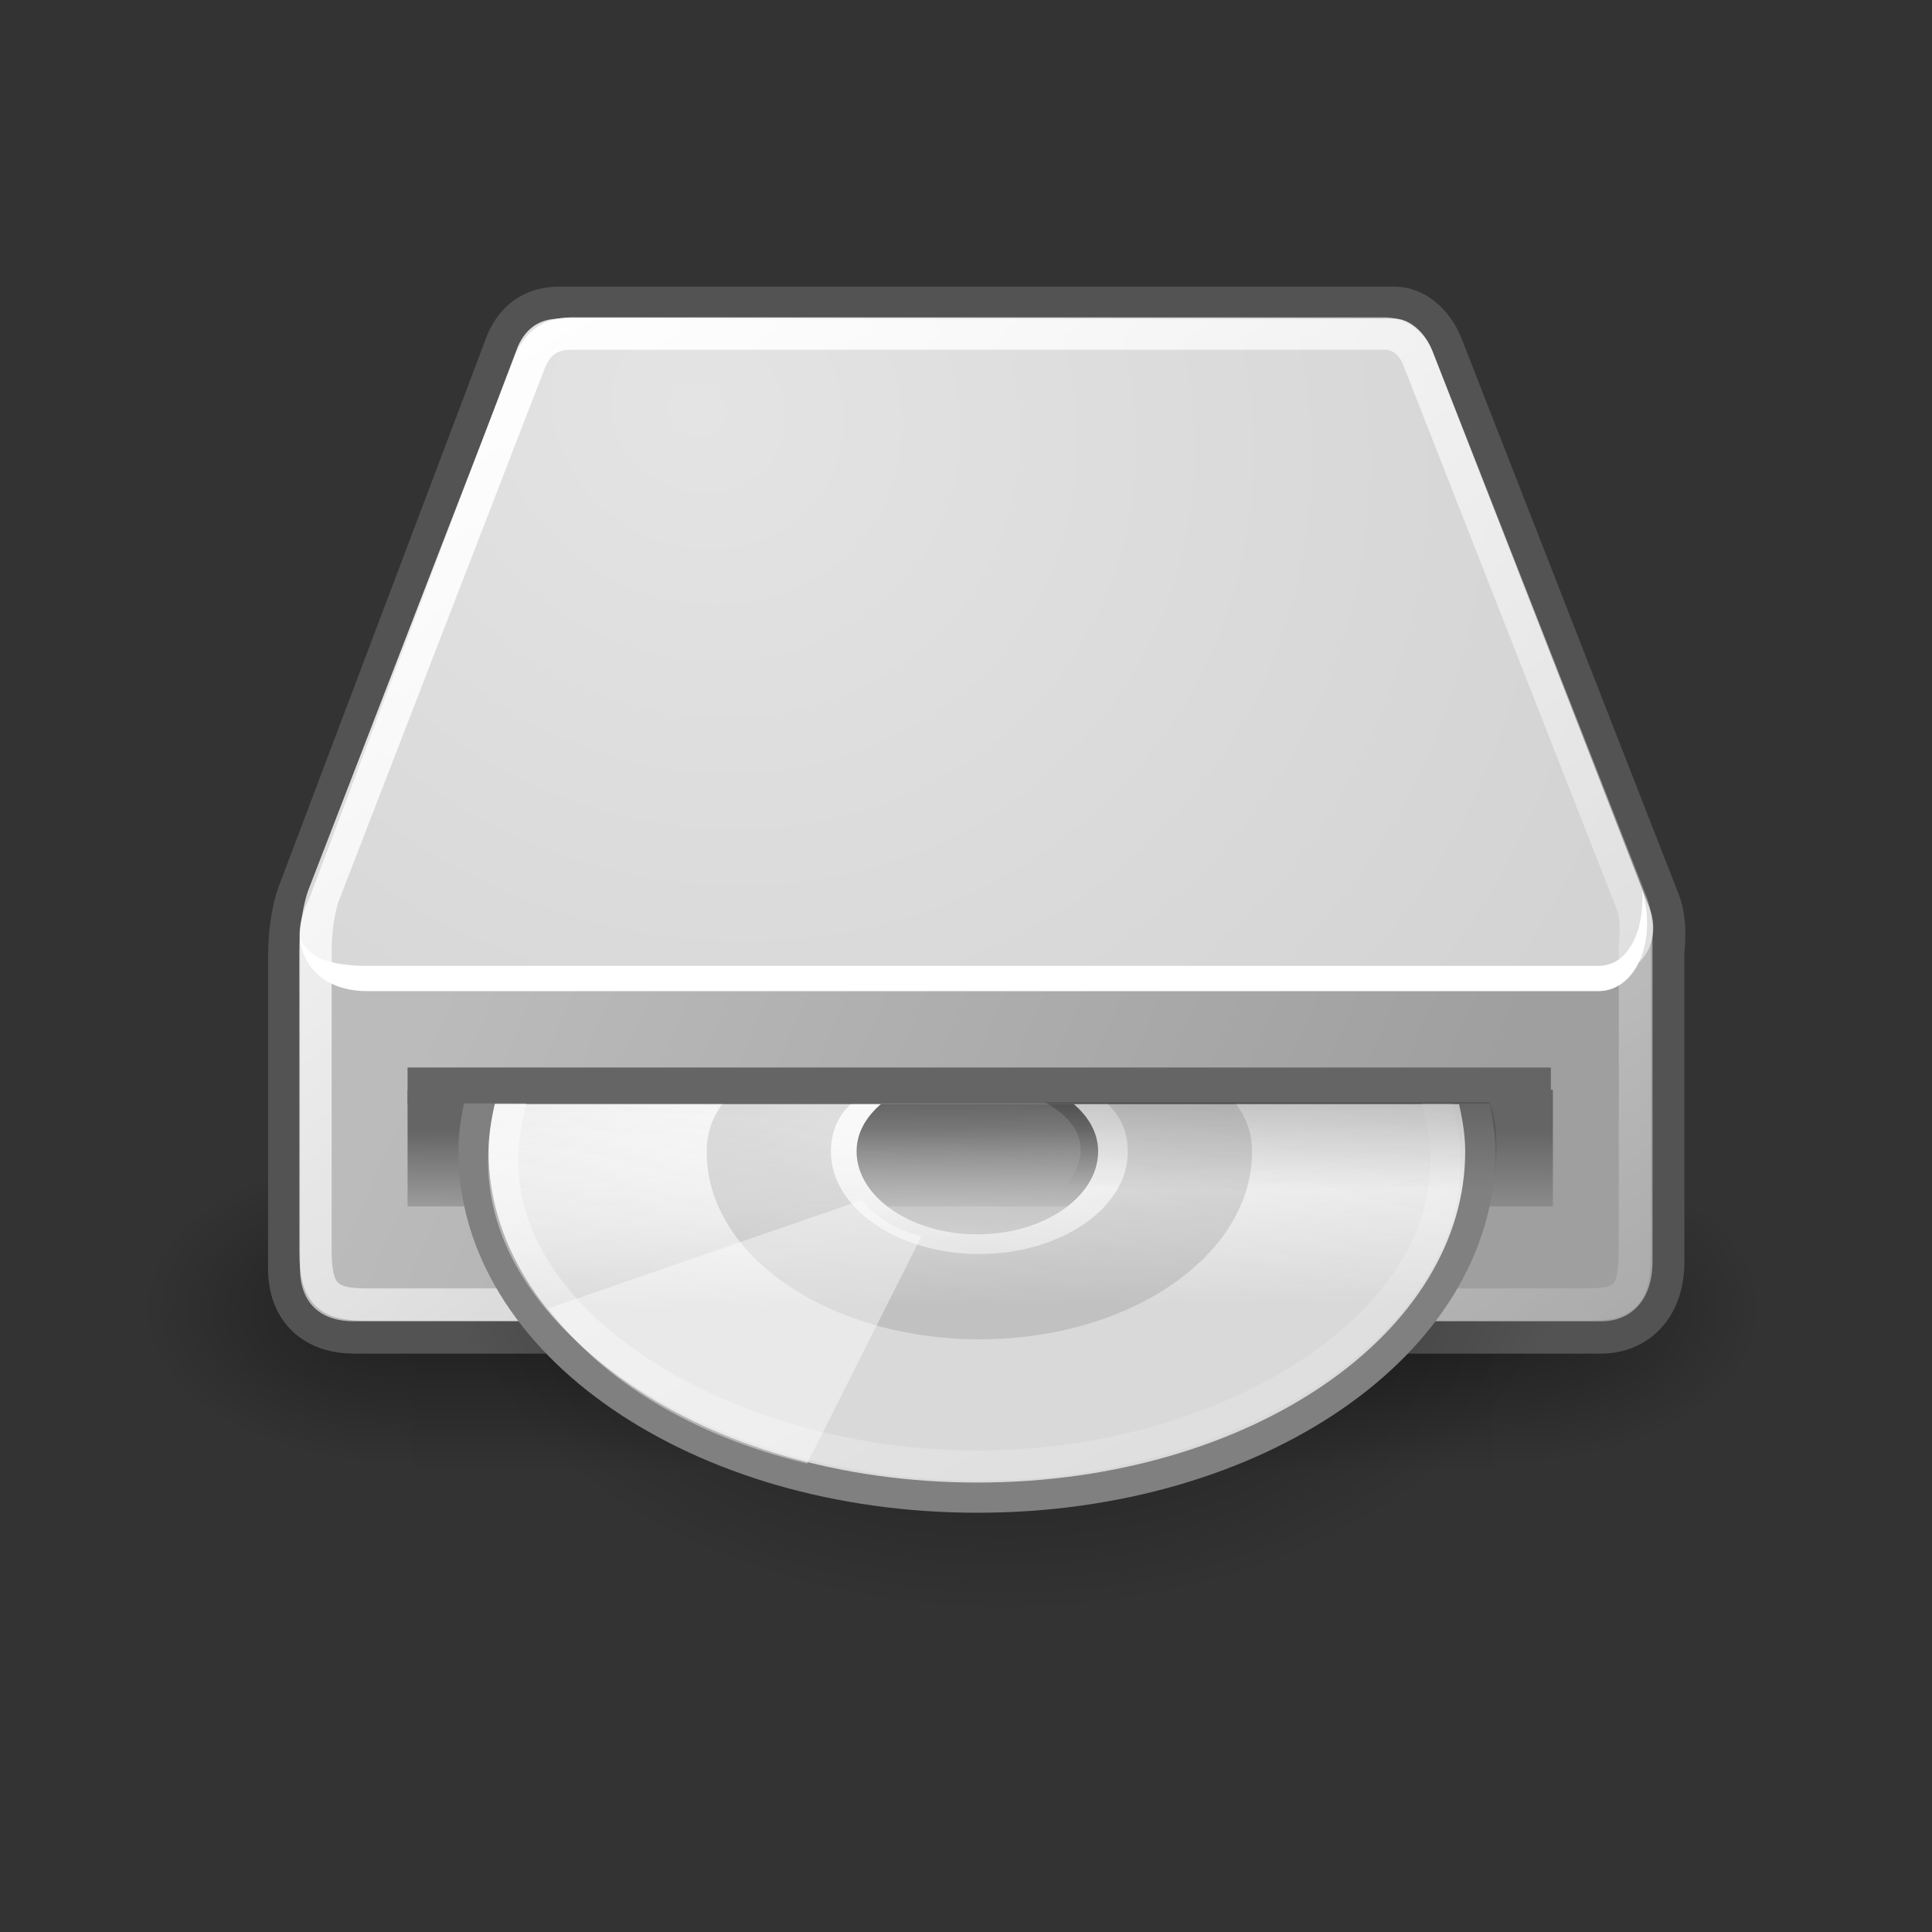 <svg:svg xmlns:dc="http://purl.org/dc/elements/1.1/" xmlns:ns1="http://sodipodi.sourceforge.net/DTD/sodipodi-0.dtd" xmlns:ns2="http://www.inkscape.org/namespaces/inkscape" xmlns:ns3="http://www.w3.org/1999/xlink" xmlns:ns5="http://creativecommons.org/ns#" xmlns:rdf="http://www.w3.org/1999/02/22-rdf-syntax-ns#" xmlns:svg="http://www.w3.org/2000/svg" height="59.762" id="svg2913" viewBox="-6.006 -3.849 59.762 59.762" width="59.762" ns1:docbase="/home/jimmac/src/cvs/tango-icon-theme/scalable/devices" ns1:docname="drive-optical.svg" ns1:version="0.32" ns2:output_extension="org.inkscape.output.svg.inkscape" ns2:version="0.46">
  <svg:rect x="-6.006" y="-3.849" width="59.762" height="59.762" fill="#333333" stroke="none"/>
  <svg:defs id="defs3">
    <svg:radialGradient cx="605.71" cy="486.65" gradientTransform="matrix(-2.774 0 0 1.97 112.76 -872.89)" gradientUnits="userSpaceOnUse" id="radialGradient6719" r="117.14" ns2:collect="always" ns3:href="#linearGradient5060" />
    <svg:linearGradient id="linearGradient5060" ns2:collect="always">
      <svg:stop id="stop5062" offset="0" style="stop-color:black" />
      <svg:stop id="stop5064" offset="1" style="stop-color:black;stop-opacity:0" />
    </svg:linearGradient>
    <svg:radialGradient cx="605.71" cy="486.65" gradientTransform="matrix(2.774 0 0 1.97 -1891.6 -872.89)" gradientUnits="userSpaceOnUse" id="radialGradient6717" r="117.14" ns2:collect="always" ns3:href="#linearGradient5060" />
    <svg:linearGradient gradientTransform="matrix(2.774 0 0 1.97 -1892.2 -872.89)" gradientUnits="userSpaceOnUse" id="linearGradient6715" x1="302.86" x2="302.86" y1="366.65" y2="609.51" ns2:collect="always">
      <svg:stop id="stop5050" offset="0" style="stop-color:black;stop-opacity:0" />
      <svg:stop id="stop5056" offset=".5" style="stop-color:black" />
      <svg:stop id="stop5052" offset="1" style="stop-color:black;stop-opacity:0" />
    </svg:linearGradient>
    <svg:linearGradient id="linearGradient2329" ns2:collect="always">
      <svg:stop id="stop2331" offset="0" style="stop-color:#000000" />
      <svg:stop id="stop2333" offset="1" style="stop-color:#000000;stop-opacity:0" />
    </svg:linearGradient>
    <svg:linearGradient gradientTransform="translate(0 -1.944)" gradientUnits="userSpaceOnUse" id="linearGradient4234" x1="7.605" x2="36.183" y1="28.481" y2="40.944" ns2:collect="always">
      <svg:stop id="stop4230" offset="0" style="stop-color:#bbbbbb" />
      <svg:stop id="stop4232" offset="1" style="stop-color:#9f9f9f" />
    </svg:linearGradient>
    <svg:radialGradient cx="15.571" cy="2.958" gradientTransform="matrix(1.286 .782 -.711 1.17 -2.354 -6.821)" gradientUnits="userSpaceOnUse" id="radialGradient4250" r="20.936" ns2:collect="always">
      <svg:stop id="stop4246" offset="0" style="stop-color:#e4e4e4" />
      <svg:stop id="stop4248" offset="1" style="stop-color:#d3d3d3" />
    </svg:radialGradient>
    <svg:linearGradient gradientTransform="translate(0 -1.944)" gradientUnits="userSpaceOnUse" id="linearGradient4260" x1="12.378" x2="44.096" y1="4.433" y2="47.621" ns2:collect="always">
      <svg:stop id="stop4256" offset="0" style="stop-color:#ffffff" />
      <svg:stop id="stop4258" offset="1" style="stop-color:#ffffff;stop-opacity:0" />
    </svg:linearGradient>
    <svg:linearGradient gradientTransform="matrix(.953 0 0 .657 1.345 19.22)" gradientUnits="userSpaceOnUse" id="linearGradient2155" x1="14.997" x2="32.511" y1="11.188" y2="34.308" ns2:collect="always">
      <svg:stop id="stop3034" offset="0" style="stop-color:#EBEBEB" />
      <svg:stop id="stop3036" offset=".5" style="stop-color:#FFFFFF" />
      <svg:stop id="stop3038" offset="1" style="stop-color:#EBEBEB" />
    </svg:linearGradient>
    <svg:linearGradient gradientTransform="matrix(.739 0 0 .509 6.216 21.992)" gradientUnits="userSpaceOnUse" id="linearGradient2161" x1="10.502" x2="48.799" y1="3.61" y2="54.698" ns2:collect="always">
      <svg:stop id="stop6038" offset="0" style="stop-color:#ffffff" />
      <svg:stop id="stop6040" offset="1" style="stop-color:#ffffff;stop-opacity:0" />
    </svg:linearGradient>
    <svg:radialGradient cx="24.218" cy="33.769" gradientTransform="matrix(1 0 0 0.695 0 10.3)" gradientUnits="userSpaceOnUse" id="radialGradient2171" r="17.678" ns2:collect="always">
      <svg:stop id="stop2167" offset="0" style="stop-color:#000000" />
      <svg:stop id="stop2169" offset="1" style="stop-color:#000000;stop-opacity:0" />
    </svg:radialGradient>
    <svg:linearGradient gradientUnits="userSpaceOnUse" id="linearGradient2321" x1="24.307" x2="24.307" y1="33.693" y2="37.609" ns2:collect="always">
      <svg:stop id="stop2353" offset="0" style="stop-color:#656565" />
      <svg:stop id="stop2355" offset="1" style="stop-color:#656565;stop-opacity:0" />
    </svg:linearGradient>
    <svg:linearGradient gradientUnits="userSpaceOnUse" id="linearGradient2335" x1="23.375" x2="23.375" y1="28.434" y2="32.938" ns2:collect="always" ns3:href="#linearGradient2329" />
    <svg:linearGradient gradientTransform="matrix(1 0 0 .799 -9.6537e-16 6.605)" gradientUnits="userSpaceOnUse" id="linearGradient2341" x1="24.307" x2="24.307" y1="32.791" y2="34.201" ns2:collect="always">
      <svg:stop id="stop2317" offset="0" style="stop-color:#656565" />
      <svg:stop id="stop2319" offset="1" style="stop-color:#656565;stop-opacity:0" />
    </svg:linearGradient>
    <svg:linearGradient gradientTransform="matrix(.8 0 0 .552 4.726 20.599)" gradientUnits="userSpaceOnUse" id="linearGradient2343" x1="26.333" x2="26.194" y1="34.172" y2="21.988" ns2:collect="always">
      <svg:stop id="stop2347" offset="0" style="stop-color:#d9d9d9" />
      <svg:stop id="stop2349" offset="1" style="stop-color:#eeeeee;stop-opacity:0" />
    </svg:linearGradient>
  </svg:defs>
  <ns1:namedview bordercolor="#666666" borderopacity="0.173" id="base" pagecolor="#ffffff" showgrid="false" ns2:current-layer="layer2" ns2:cx="24.951242" ns2:cy="20.858772" ns2:document-units="px" ns2:grid-bbox="true" ns2:pageopacity="0.0" ns2:pageshadow="2" ns2:showpageshadow="false" ns2:window-height="752" ns2:window-width="872" ns2:window-x="294" ns2:window-y="74" ns2:zoom="1" />
  <svg:g id="layer2" ns2:groupmode="layer" ns2:label="pix">
    <svg:g id="g6707" transform="matrix(.025 0 0 .021 45.691 34.828)">
      <svg:rect height="478.36" id="rect6709" style="opacity:.402;color:black;fill:url(#linearGradient6715)" width="1339.6" x="-1559.3" y="-150.7" />
      <svg:path d="m-219.62-150.68v478.33c142.88 0.9 345.4-107.17 345.4-239.2 0-132.02-159.44-239.13-345.4-239.13z" id="path6711" style="opacity:.402;color:black;fill:url(#radialGradient6717)" ns1:nodetypes="cccc" />
      <svg:path d="m-1559.3-150.68v478.33c-142.8 0.9-345.4-107.17-345.4-239.2 0-132.02 159.5-239.13 345.4-239.13z" id="path6713" style="opacity:.402;color:black;fill:url(#radialGradient6719)" ns1:nodetypes="cccc" />
    </svg:g>
    <svg:path d="m11.286 6.018c-0.625 0-1.032 0.29-1.282 0.844l-6.468 17.103s-0.25 0.672-0.25 1.782v9.65c0 1.082 0.658 1.625 1.656 1.625h38.562c0.985 0 1.594-0.719 1.594-1.844v-9.65s0.106-0.771-0.094-1.313l-6.718-17.197c-0.185-0.512-0.637-0.988-1.125-1h-25.875z" id="path4196" style="stroke-linejoin:round;stroke:#535353;stroke-linecap:round;stroke-width:2;fill:none" ns1:nodetypes="cccsccccccccc" />
    <svg:path d="m41.896 33.769a17.678 12.286 0 1 1 -35.355 0 17.678 12.286 0 1 1 35.355 0z" id="path2163" style="opacity:.566;fill-rule:evenodd;color:#000000;fill:url(#radialGradient2171)" transform="translate(.884 0)" ns1:cx="24.218407" ns1:cy="33.769478" ns1:rx="17.677670" ns1:ry="12.285980" ns1:type="arc" />
    <svg:path d="m3.274 25.052l0.765-0.692 37.61 0.063 3.462 0.317v10.438c0 1.126-0.607 1.844-1.592 1.844h-38.583c-0.998 0-1.661-0.542-1.661-1.625v-10.345z" id="path4170" style="fill-rule:evenodd;fill:url(#linearGradient4234)" ns1:nodetypes="ccccccccc" />
    <svg:path d="m3.549 23.97c-0.714 1.464-0.001 2.393 1.036 2.393h39c1.119-0.024 1.845-1.012 1.428-2.143l-6.714-17.211c-0.184-0.512-0.655-0.988-1.143-1h-25.857c-0.625 0-1.036 0.303-1.286 0.857l-6.464 17.104z" id="path3093" style="fill-rule:evenodd;fill:url(#radialGradient4250)" ns1:nodetypes="csccccccs" />
    <svg:path d="m44.796 23.684c0.064 1.25-0.414 2.316-1.322 2.344h-38.119c-1.289 0-1.867-0.325-2.084-0.868 0.092 0.944 0.826 1.649 2.084 1.649h38.119c1.076-0.033 1.753-1.424 1.352-2.995l-0.03-0.13z" id="path4201" style="fill-rule:evenodd;fill:#ffffff" ns1:nodetypes="cccccccc" />
    <svg:path d="m11.643 6.471c-0.602 0-0.993 0.279-1.234 0.812l-6.415 16.59s-0.241 0.647-0.241 1.715v9.29c0 1.355 0.444 1.627 1.594 1.627h37.687c1.323 0 1.534-0.316 1.534-1.837v-9.291s0.102-0.741-0.09-1.263l-6.593-16.806c-0.178-0.493-0.551-0.826-1.021-0.838h-25.222z" id="path4252" style="stroke-linejoin:round;stroke:url(#linearGradient4260);stroke-linecap:round;fill:none" ns1:nodetypes="cccsccccccccc" />
    <svg:g id="g2142" transform="matrix(.934 0 0 .934 1.613 -.368)">
      <svg:rect height="3.865" id="rect2151" style="fill-rule:evenodd;color:#000000;fill:url(#linearGradient2321)" width="37.931" x="5.341" y="32.363" />
      <svg:path d="m7.992 31.81c-0.275 0.831-0.469 1.704-0.469 2.594 0 6.37 7.448 11.469 16.688 11.469 9.239 0 16.656-5.099 16.656-11.469 0-0.886-0.165-1.766-0.437-2.594h-15.563c1.84 0.246 3.344 1.26 3.344 2.594 0 1.511-1.809 2.75-4 2.75s-4-1.239-4-2.75c0-1.334 1.504-2.348 3.344-2.594h-15.563z" id="path3040" style="fill:url(#linearGradient2155)" />
      <svg:path d="m7.836 32.342c-0.173 0.665-0.312 1.361-0.312 2.062 0 6.37 7.448 11.469 16.688 11.469 9.239 0 16.656-5.099 16.656-11.469 0-0.701-0.14-1.397-0.312-2.062h-32.719z" id="path3049" style="stroke:#808080;fill:url(#linearGradient2343)" ns1:nodetypes="cccccc" />
      <svg:path d="m16.572 31.835c-0.773 0.92-1.325 1.46-1.325 2.588 0 3.473 4.111 6.206 9.031 6.206 5.037 0 9.03-2.814 9.03-6.206 0-1.145-0.586-1.673-1.359-2.588h-5.377c1.678 0.544 2.622 1.237 2.622 2.588 0 1.858-2.222 3.382-4.916 3.382-2.695 0-4.916-1.524-4.916-3.382 0-1.352 0.919-2.045 2.598-2.588h-5.388z" id="path3051" style="opacity:0.11" ns1:nodetypes="ccccccccccc" />
      <svg:path d="m18.574 44.743l3.789-7.531c-0.877-0.216-1.549-0.639-1.973-1.196l-10.378 3.588c1.75 2.385 4.795 4.24 8.562 5.139z" id="path4214" style="fill-opacity:.418;fill:#ffffff" />
      <svg:path d="m8.912 32.268c-0.249 0.739-0.404 1.679-0.404 2.473 0 5.59 7.594 10.072 15.703 10.072 8.109 0 15.502-4.482 15.502-10.072 0-0.794-0.184-1.733-0.433-2.473h-30.368z" id="path5264" style="opacity:.546;stroke:url(#linearGradient2161);fill:none" ns1:nodetypes="cccccc" />
      <svg:rect height="1.191" id="rect4963" style="fill-rule:evenodd;color:#000000;fill:url(#linearGradient2341)" width="37.864" x="5.341" y="31.627" />
    </svg:g>
    <svg:path d="m26.312 30.25h13.75s0.542 1.121-0.062 3.375l-13.312-0.5c1.85-1.85-0.376-2.875-0.376-2.875z" id="path2325" style="opacity:.36;fill-rule:evenodd;fill:url(#linearGradient2335)" ns1:nodetypes="ccccc" />
    <svg:path d="m22.098 30.25h-13.75c0 0-0.541 1.121 0.063 3.375l13.312-0.5c-1.85-1.85 0.375-2.875 0.375-2.875z" id="path2327" style="opacity:.36;fill:url(#linearGradient2335);fill-rule:evenodd" ns1:nodetypes="ccccc" />
  </svg:g>
</svg:svg>